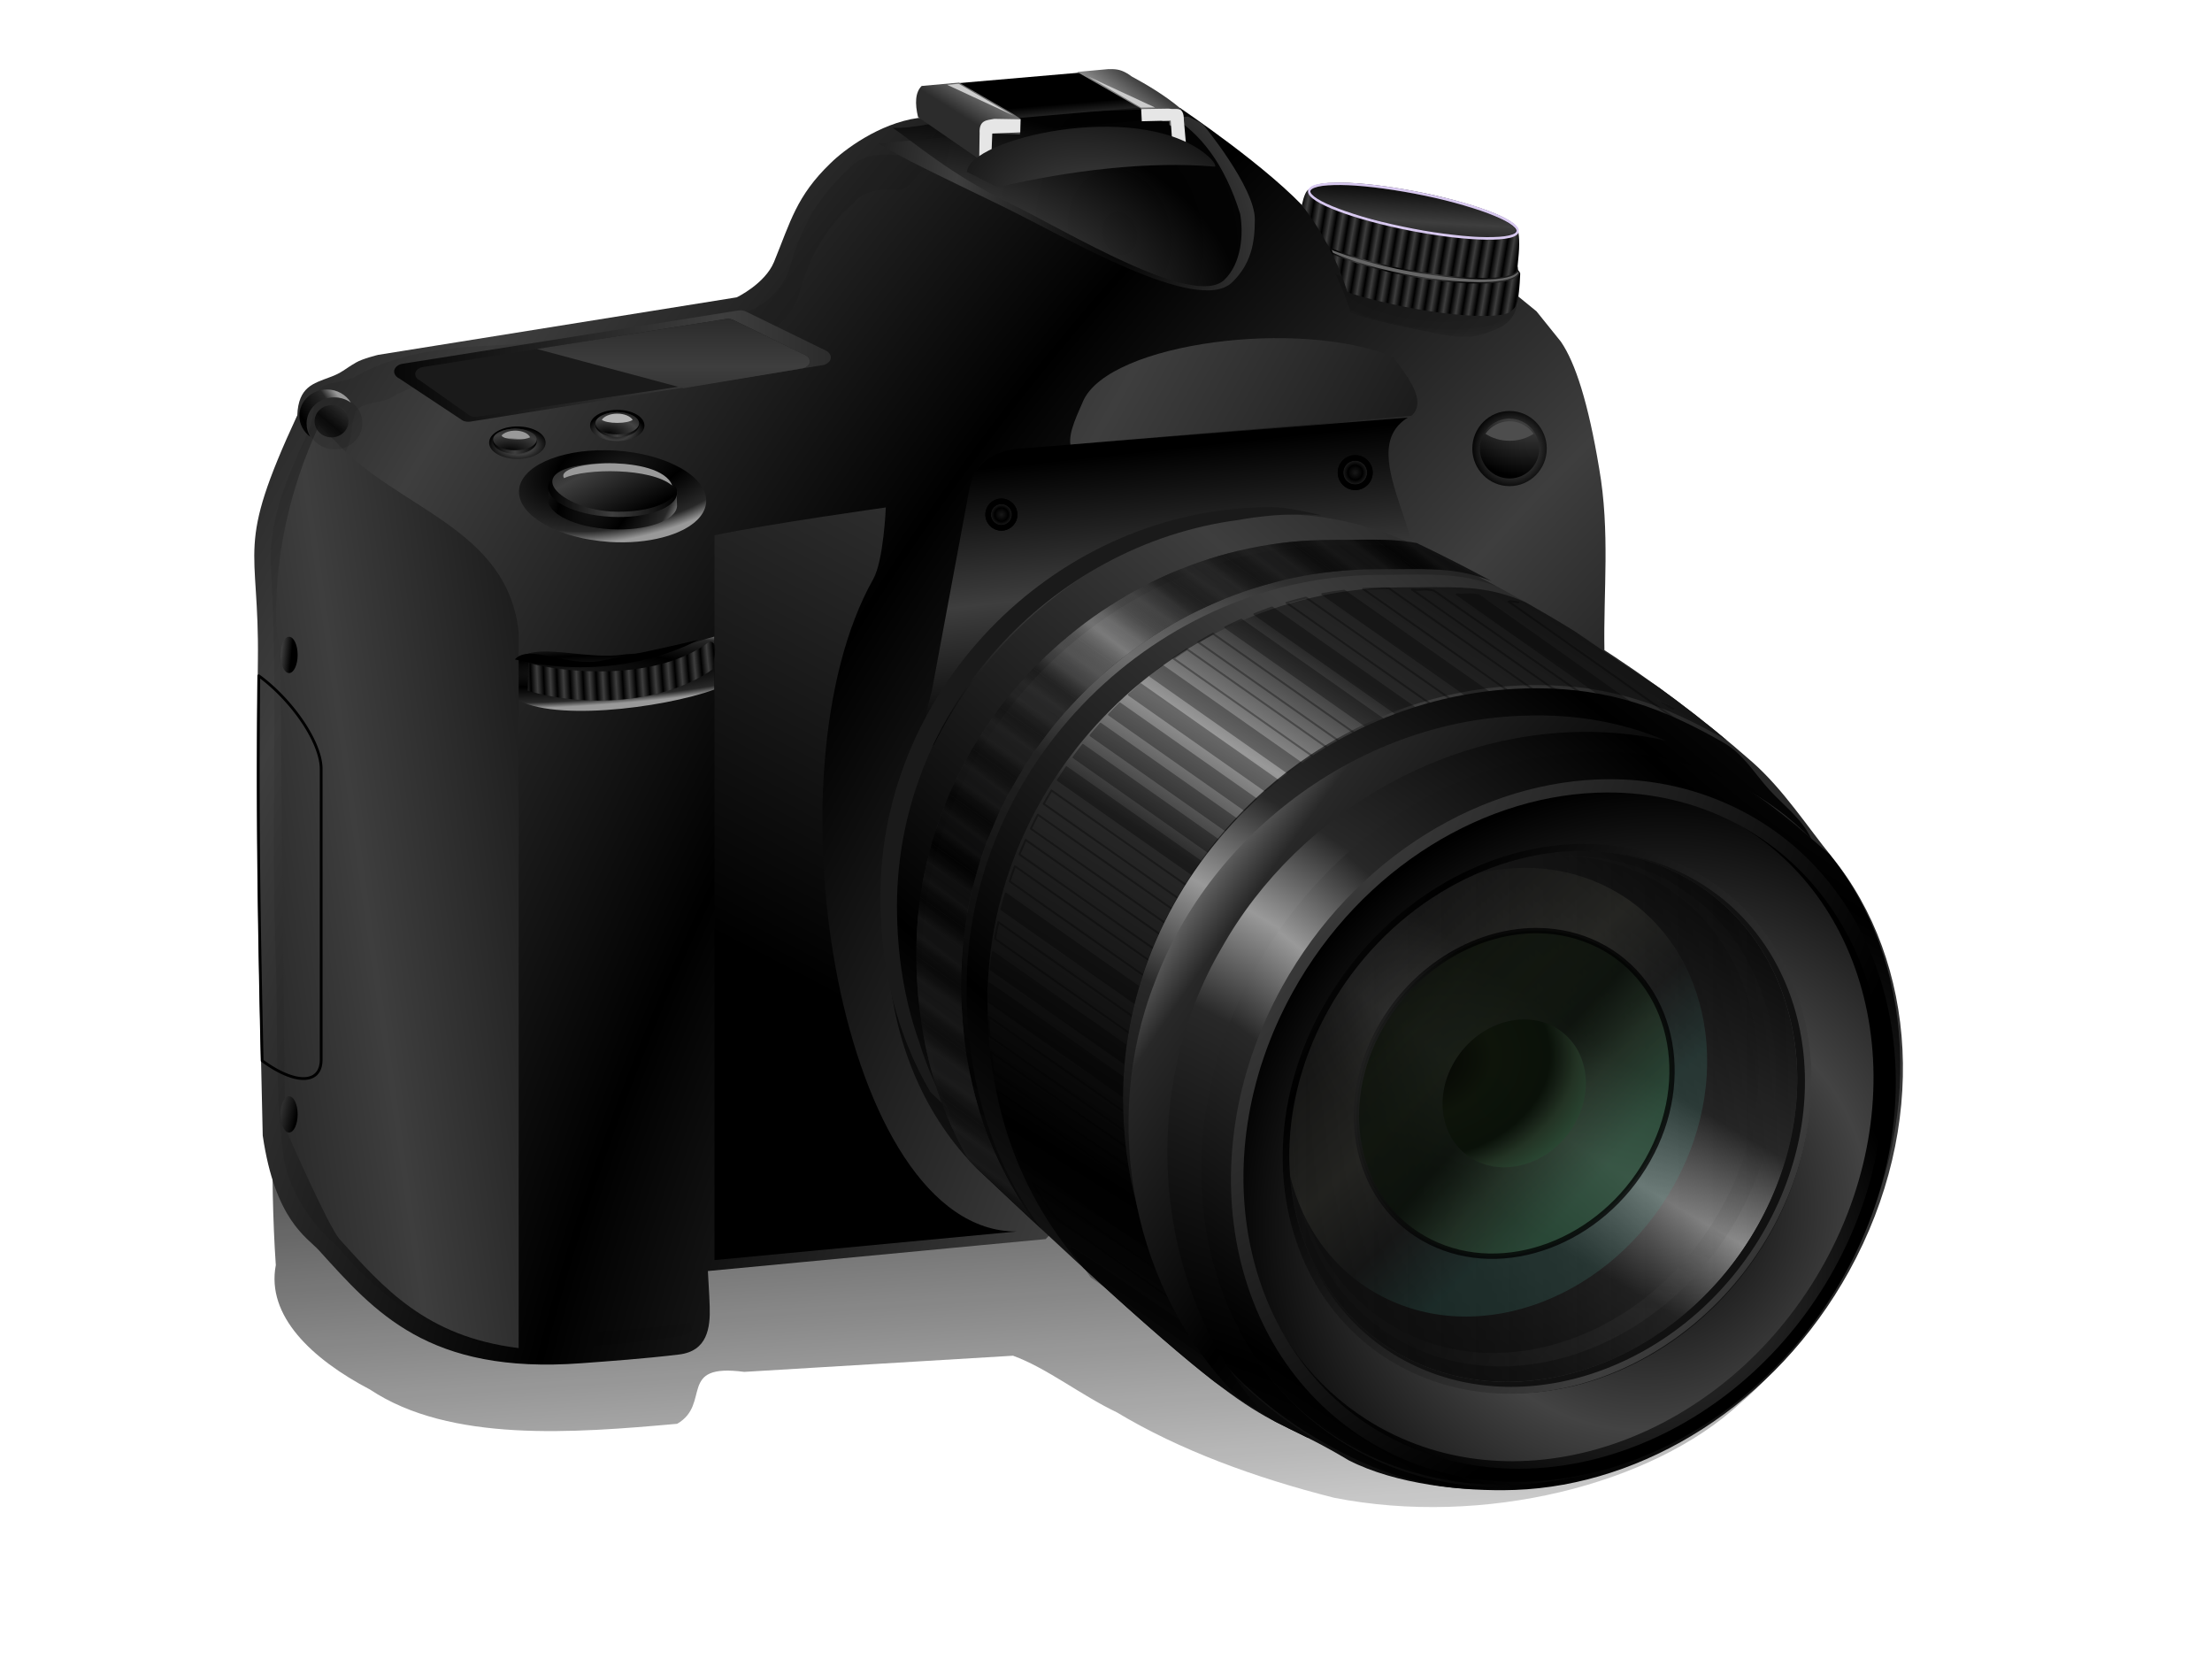 <svg version="1.1" viewBox="0 0 800 600" xmlns="http://www.w3.org/2000/svg" xmlns:xlink="http://www.w3.org/1999/xlink"><defs><linearGradient id="g"><stop offset="0"/><stop stop-color="#0c1209" offset=".393"/><stop stop-color="#080f08" offset=".683"/><stop stop-color="#223224" offset=".821"/><stop stop-color="#2b4d38" offset="1"/></linearGradient><linearGradient id="f"><stop stop-color="#3a3a3a" offset="0"/><stop stop-color="#181818" offset="1"/></linearGradient><linearGradient id="a"><stop offset="0"/><stop stop-color="#3e3e3e" offset=".5"/><stop offset="1"/></linearGradient><linearGradient id="b"><stop stop-color="#181818" offset="0"/><stop offset=".419"/><stop stop-color="#282828" offset=".839"/><stop stop-color="#999" offset="1"/></linearGradient><filter id="cc" color-interpolation-filters="sRGB"><feGaussianBlur stdDeviation="0.314"/></filter><filter id="cb" color-interpolation-filters="sRGB"><feGaussianBlur stdDeviation="0.418"/></filter><filter id="ca" color-interpolation-filters="sRGB"><feGaussianBlur stdDeviation="0.719"/></filter><filter id="bz" color-interpolation-filters="sRGB"><feGaussianBlur stdDeviation="0.286"/></filter><filter id="cp" color-interpolation-filters="sRGB"><feGaussianBlur stdDeviation="0.733"/></filter><filter id="cm" color-interpolation-filters="sRGB"><feGaussianBlur stdDeviation="3.789"/></filter><filter id="ci" x="-.122" y="-.118" width="1.244" height="1.236" color-interpolation-filters="sRGB"><feGaussianBlur stdDeviation="2.731"/></filter><filter id="cg" color-interpolation-filters="sRGB"><feGaussianBlur stdDeviation="1.863"/></filter><filter id="co" color-interpolation-filters="sRGB"><feGaussianBlur stdDeviation="3.412"/></filter><filter id="cf" color-interpolation-filters="sRGB"><feGaussianBlur stdDeviation="0.553"/></filter><filter id="bw" x="-.08" y="-.238" width="1.161" height="1.475" color-interpolation-filters="sRGB"><feGaussianBlur stdDeviation="2.258"/></filter><filter id="bv" color-interpolation-filters="sRGB"><feGaussianBlur stdDeviation="0.39"/></filter><filter id="bu" color-interpolation-filters="sRGB"><feGaussianBlur stdDeviation="0.682"/></filter><filter id="bt" x="-.11" y="-.12" width="1.221" height="1.241" color-interpolation-filters="sRGB"><feGaussianBlur stdDeviation="0.858"/></filter><filter id="ck" color-interpolation-filters="sRGB"><feGaussianBlur stdDeviation="6.794"/></filter><radialGradient id="r" cx="380.1" cy="331.86" r="70.672" gradientTransform="matrix(1.605 -.407 .526 2.076 -461.25 -473.43)" gradientUnits="userSpaceOnUse" xlink:href="#a"/><radialGradient id="q" cx="330.62" cy="323.49" r="44.376" gradientTransform="matrix(-2.186 -2.186 1.188 -1.188 757.03 1486.2)" gradientUnits="userSpaceOnUse" xlink:href="#a"/><radialGradient id="p" cx="504.19" cy="348.81" r="39.555" gradientTransform="matrix(1.12 .152 -.057 .423 -45.335 130.68)" gradientUnits="userSpaceOnUse"><stop offset="0"/><stop stop-color="#0e0e0e" offset=".821"/><stop stop-color="#1d1d1d" offset="1"/></radialGradient><radialGradient id="o" cx="485.62" cy="423.01" r="6.322" gradientTransform="matrix(1.939,0,0,1.939,-418.17,-410.75)" gradientUnits="userSpaceOnUse" xlink:href="#b"/><radialGradient id="n" cx="523.85" cy="402.95" r="14.081" gradientTransform="matrix(1.516,0,0,1.516,-269.96,-210.98)" gradientUnits="userSpaceOnUse" xlink:href="#f"/><radialGradient id="m" cx="523.85" cy="402.95" r="14.081" gradientTransform="matrix(1.516,0,0,-1.516,-269.94,1029.5)" gradientUnits="userSpaceOnUse" xlink:href="#f"/><radialGradient id="l" cx="524.28" cy="403.4" r="14.081" gradientTransform="matrix(3.972 -.855 .403 1.874 -2033.9 110.82)" gradientUnits="userSpaceOnUse" xlink:href="#b"/><linearGradient id="bb" x1="95.125" x2="68.25" y1="176.12" y2="145" gradientTransform="translate(25.039,240.69)" gradientUnits="userSpaceOnUse" xlink:href="#b"/><linearGradient id="ba" x1="92.772" x2="114.26" y1="410.34" y2="394.96" gradientTransform="translate(-1.375,5.125)" gradientUnits="userSpaceOnUse" xlink:href="#b"/><linearGradient id="az" x1="91.005" x2="74.474" y1="171.44" y2="151.64" gradientUnits="userSpaceOnUse" xlink:href="#b"/><linearGradient id="ay" x1="88.19" x2="102.98" y1="489.71" y2="486.5" gradientTransform="matrix(-1,0,0,1,181.04,166.17)" gradientUnits="userSpaceOnUse" xlink:href="#a"/><linearGradient id="ax" x1="89.912" x2="97.368" y1="485.05" y2="485.82" gradientTransform="matrix(-1,0,0,-1,181.04,975.07)" gradientUnits="userSpaceOnUse" xlink:href="#a"/><linearGradient id="aw" x1="351.95" x2="454.49" y1="656.01" y2="533.05" gradientTransform="translate(-25.739,-17.152)" gradientUnits="userSpaceOnUse" xlink:href="#b" spreadMethod="reflect"/><linearGradient id="av" x1="781.88" x2="787.14" y1="856.83" y2="849.39" gradientTransform="translate(-25.739,-17.152)" gradientUnits="userSpaceOnUse" spreadMethod="reflect"><stop stop-color="#0b0b0b" offset="0"/><stop offset=".027"/><stop stop-color="#121212" offset=".393"/><stop stop-color="#313131" offset=".683"/><stop stop-color="#2a2a2b" offset=".821"/><stop stop-color="#282828" offset="1"/></linearGradient><linearGradient id="au" x1="272.65" x2="417.46" y1="741.64" y2="511.49" gradientTransform="translate(5e-6)" gradientUnits="userSpaceOnUse" xlink:href="#b" spreadMethod="reflect"/><radialGradient id="k" cx="471.81" cy="231.55" r="37.67" gradientTransform="matrix(1.024 -.236 .08 .331 -41.447 364.9)" gradientUnits="userSpaceOnUse" xlink:href="#a" spreadMethod="reflect"/><radialGradient id="j" cx="511.71" cy="336.38" r="37.67" gradientTransform="matrix(.663 .682 -.26 .169 249.96 -71.647)" gradientUnits="userSpaceOnUse" xlink:href="#a" spreadMethod="reflect"/><linearGradient id="at" x1="521.35" x2="525.75" y1="337.06" y2="337.81" gradientTransform="translate(-3.535)" gradientUnits="userSpaceOnUse" xlink:href="#a" spreadMethod="reflect"/><linearGradient id="as" x1="464.61" x2="469.1" y1="353.99" y2="354.74" gradientTransform="translate(-3.535)" gradientUnits="userSpaceOnUse" xlink:href="#a" spreadMethod="reflect"/><radialGradient id="i" cx="348.14" cy="436.78" r="5.8" gradientUnits="userSpaceOnUse" xlink:href="#b"/><radialGradient id="h" cx="485.62" cy="423.01" r="6.322" gradientTransform="translate(-9.515,-1.414)" gradientUnits="userSpaceOnUse" xlink:href="#b"/><linearGradient id="aq" x1="345.04" x2="332.55" y1="271.47" y2="291.62" gradientTransform="translate(-67.554 -274.32)" gradientUnits="userSpaceOnUse" xlink:href="#c"/><linearGradient id="ao" x1="432.88" x2="533.55" y1="807.83" y2="547.39" gradientTransform="translate(-23.739,-15.152)" gradientUnits="userSpaceOnUse" xlink:href="#b" spreadMethod="reflect"/><radialGradient id="ai" cx="577.79" cy="851.58" r="124.97" gradientTransform="matrix(1.303 .752 -3.18 5.509 2393.6 -4258.1)" gradientUnits="userSpaceOnUse" xlink:href="#b"/><filter id="cd" color-interpolation-filters="sRGB"><feGaussianBlur stdDeviation="4.449"/></filter><radialGradient id="am" cx="481.15" cy="420.84" r="6.322" gradientTransform="matrix(5.387,-9.33,3.679,2.792,-4004,3474)" gradientUnits="userSpaceOnUse" xlink:href="#b"/><filter id="ch" color-interpolation-filters="sRGB"><feGaussianBlur stdDeviation="1.01"/></filter><filter id="ce" color-interpolation-filters="sRGB"><feGaussianBlur stdDeviation="1.255"/></filter><radialGradient id="aj" cx="454.13" cy="671.66" r="122.03" gradientTransform="matrix(1.63 1.63 -.747 .747 228.59 -643.15)" gradientUnits="userSpaceOnUse" xlink:href="#a"/><linearGradient id="bp" x1="426.44" x2="556.15" y1="531.11" y2="667.56" gradientUnits="userSpaceOnUse"><stop stop-color="#0b0b0b" offset="0"/><stop offset=".027"/><stop stop-color="#121212" offset=".372"/><stop stop-color="#777868" offset=".683"/><stop stop-color="#2d302f" offset=".842"/><stop stop-color="#4ea797" offset="1"/></linearGradient><radialGradient id="c" cx="577.04" cy="768.64" r="90.513" gradientTransform="matrix(1,0,0,1.058,0,-37.78)" gradientUnits="userSpaceOnUse"><stop stop-color="#c3c3c3" offset="0"/><stop stop-color="#2c2c2c" offset="1"/></radialGradient><radialGradient id="ah" cx="499.87" cy="663.99" r="26.881" gradientTransform="matrix(1.768 -.824 1.166 2.502 -1136.8 -605.96)" gradientUnits="userSpaceOnUse"><stop stop-color="#3c593f" offset="0"/><stop stop-color="#815f37" offset=".5"/><stop stop-color="#1f331c" offset="1"/></radialGradient><linearGradient id="bn" x1="754.62" x2="505.81" y1="740.8" y2="560.42" gradientTransform="matrix(.964 0 0 .964 23.753 27.657)" gradientUnits="userSpaceOnUse" xlink:href="#a" spreadMethod="reflect"/><radialGradient id="ag" cx="489.25" cy="655.96" r="26.881" gradientTransform="matrix(.183 1.944 -2.649 .249 2145.9 -480.1)" gradientUnits="userSpaceOnUse" xlink:href="#g"/><linearGradient id="bm" x1="484.75" x2="591.66" y1="540.1" y2="639.1" gradientTransform="matrix(.964 0 0 .964 23.753 27.657)" gradientUnits="userSpaceOnUse" xlink:href="#g"/><linearGradient id="e" x1="444.45" x2="635.13" y1="650.14" y2="650.14" gradientTransform="matrix(.964 0 0 .964 23.753 27.657)" gradientUnits="userSpaceOnUse"><stop stop-color="#0f0f0f" offset="0"/><stop stop-color="#0f0f0f" stop-opacity="0" offset="1"/></linearGradient><radialGradient id="af" cx="579.53" cy="630.24" r="122.04" gradientTransform="matrix(.891 .891 -.923 .923 648.65 -408.27)" gradientUnits="userSpaceOnUse"><stop offset="0"/><stop stop-color="#434343" offset=".5"/><stop offset="1"/></radialGradient><radialGradient id="ac" cx="485.77" cy="423.94" r="6.322" gradientTransform="matrix(1.785 2.7322e-6 -1.5731e-6 1.028 -693.66 -23.904)" gradientUnits="userSpaceOnUse" xlink:href="#a"/><radialGradient id="ab" cx="485.38" cy="425.22" r="6.322" gradientTransform="matrix(1.719 3.1529e-7 -1.8152e-7 .99 -625.7 -14.158)" gradientUnits="userSpaceOnUse" xlink:href="#a"/><radialGradient id="y" cx="497.99" cy="429.97" r="6.322" gradientTransform="matrix(5.77,-2.181,-2.149,-5.686,-1408.7,3916)" gradientUnits="userSpaceOnUse" xlink:href="#a"/><radialGradient id="x" cx="485.99" cy="423.13" r="6.322" gradientTransform="matrix(2.352 -2.7022e-6 2.7274e-6 2.374 -610.34 -591.4)" gradientUnits="userSpaceOnUse" xlink:href="#a"/><filter id="cj" color-interpolation-filters="sRGB"><feGaussianBlur stdDeviation="1.237"/></filter><radialGradient id="al" cx="373.67" cy="909.76" r="183.66" gradientTransform="matrix(.586 -1.014 2.48 1.432 -1762.6 -415.67)" gradientUnits="userSpaceOnUse" xlink:href="#b" spreadMethod="reflect"/><radialGradient id="ak" cx="700.61" cy="864.88" r="124.97" gradientTransform="matrix(1.19,-1.19,2.792,2.805,-2750.7,-699.67)" gradientUnits="userSpaceOnUse" xlink:href="#b" spreadMethod="reflect"/><filter id="cl" color-interpolation-filters="sRGB"><feGaussianBlur stdDeviation="1.885"/></filter><linearGradient id="bl" x1="190.88" x2="488.71" y1="11.498" y2="181.62" gradientTransform="translate(2.7591e-5 -6.18)" gradientUnits="userSpaceOnUse" xlink:href="#a"/><linearGradient x1="382.74" x2="384.72" y1="481.7" y2="434.05" gradientUnits="userSpaceOnUse" xlink:href="#b"/><linearGradient id="bs" x1="-15.6" x2="242.09" y1="560.36" y2="523.51" gradientTransform="translate(-67.554 -274.32)" gradientUnits="userSpaceOnUse" xlink:href="#a"/><radialGradient id="an" cx="831.12" cy="579.85" r="244.35" gradientTransform="matrix(1.376 0 0 1.319 -50.95 -57.397)" gradientUnits="userSpaceOnUse" xlink:href="#a" spreadMethod="reflect"/><linearGradient id="br" x1="403.7" x2="414.17" y1="138.04" y2="235.31" gradientUnits="userSpaceOnUse" xlink:href="#a"/><linearGradient id="bq" x1="135.12" x2="155.82" y1="120" y2="158.91" gradientUnits="userSpaceOnUse" xlink:href="#a"/><linearGradient id="bo" x1="184.22" x2="230.84" y1="427.91" y2="427.91" gradientUnits="userSpaceOnUse" xlink:href="#a"/><radialGradient id="ae" cx="516.23" cy="644.35" r="60.206" gradientTransform="matrix(.959 .096 -.091 .904 84.592 17.03)" gradientUnits="userSpaceOnUse" xlink:href="#a"/><linearGradient id="bk" x1="46.755" x2="311.73" y1="109.42" y2="109.42" gradientUnits="userSpaceOnUse" xlink:href="#a"/><filter id="by" color-interpolation-filters="sRGB"><feGaussianBlur stdDeviation="1.96"/></filter><linearGradient id="bj" x1="213.14" x2="433.65" y1="334.66" y2="-86.826" gradientUnits="userSpaceOnUse" xlink:href="#a"/><radialGradient id="ad" cx="331.2" cy="369.19" r="64.445" gradientTransform="matrix(1.941 0 0 1.173 -332.83 -69.134)" gradientUnits="userSpaceOnUse" xlink:href="#a"/><linearGradient id="bi" x1="381.3" x2="393.85" y1="290.48" y2="273.51" gradientTransform="translate(-67.554 -274.32)" gradientUnits="userSpaceOnUse" xlink:href="#c"/><linearGradient id="bh" x1="345" x2="346.12" y1="57.875" y2="71.269" gradientTransform="translate(-49.728 -43.273)" gradientUnits="userSpaceOnUse" xlink:href="#a"/><radialGradient id="aa" cx="554.59" cy="901.65" r="126.8" gradientTransform="matrix(-2.426 2.426 -2.262 -2.262 3672.7 1144.5)" gradientUnits="userSpaceOnUse" xlink:href="#a"/><radialGradient id="z" cx="577.04" cy="768.64" r="90.513" gradientTransform="matrix(1,0,0,1.058,0,-37.78)" gradientUnits="userSpaceOnUse" xlink:href="#c"/><linearGradient id="bg" x1="440.68" x2="439.01" y1="312.81" y2="342.29" gradientUnits="userSpaceOnUse" xlink:href="#a"/><radialGradient id="w" cx="195.7" cy="495.2" r="40.19" gradientTransform="matrix(2.18 -.124 .017 .305 -307.09 93.39)" gradientUnits="userSpaceOnUse" xlink:href="#b"/><radialGradient id="v" cx="167.42" cy="136.54" r="37.766" gradientTransform="matrix(.009 .443 -.129 .003 208.69 124.94)" gradientUnits="userSpaceOnUse" xlink:href="#a" spreadMethod="reflect"/><linearGradient id="bf" x1="219.12" x2="219.12" y1="50.802" y2="166.95" gradientUnits="userSpaceOnUse" xlink:href="#a"/><radialGradient id="u" cx="495.8" cy="433.71" r="6.322" gradientTransform="matrix(2.987 .325 -1.113 .848 -831.63 -114.31)" gradientUnits="userSpaceOnUse" xlink:href="#b"/><radialGradient id="t" cx="171.62" cy="412.37" r="7.9" gradientTransform="matrix(3.217 0 0 1.588 -381.74 -240.88)" gradientUnits="userSpaceOnUse" xlink:href="#a"/><linearGradient id="be" x1="164.31" x2="180.11" y1="410.27" y2="410.27" gradientUnits="userSpaceOnUse" xlink:href="#a"/><radialGradient id="s" cx="207.98" cy="406.89" r="7.9" gradientTransform="matrix(2.817 1.0059e-6 -6.5254e-7 1.44 -380.22 -178.23)" gradientUnits="userSpaceOnUse"><stop offset="0"/><stop stop-color="#434343" offset=".5"/><stop offset="1"/></radialGradient><linearGradient id="bd" x1="201.31" x2="217.11" y1="404.27" y2="404.27" gradientUnits="userSpaceOnUse" xlink:href="#a"/><filter id="bx" color-interpolation-filters="sRGB"><feGaussianBlur stdDeviation="3.161"/></filter><linearGradient id="bc" x1="633.31" x2="399.08" y1="389.35" y2="660.09" gradientUnits="userSpaceOnUse" xlink:href="#a" spreadMethod="reflect"/><filter id="cn" color-interpolation-filters="sRGB"><feGaussianBlur stdDeviation="0.827"/></filter><radialGradient id="d" cx="1432.4" cy="99.821" r="125.62" gradientTransform="matrix(.425 -.322 .345 .456 788.84 512.4)" gradientUnits="userSpaceOnUse" xlink:href="#a"/><linearGradient id="ar" x1="444.45" x2="635.13" y1="650.14" y2="650.14" gradientTransform="matrix(.964 0 0 .964 23.753 27.657)" gradientUnits="userSpaceOnUse" xlink:href="#e"/><linearGradient id="ap" x1="90.917" x2="145.08" y1="457.78" y2="964.18" gradientTransform="matrix(.94 0 0 .601 21.929 57.539)" gradientUnits="userSpaceOnUse" xlink:href="#e" spreadMethod="reflect"/></defs><g transform="translate(14.028 -250.67)"><path transform="translate(-14.028 250.67)" d="m98.438 407c0.019 16.867 0.153 33.717 1.312 50.562-3.494 18.268 12.91 33.905 34.094 45 28.994 19.275 73.726 15.71 111.06 12.375 12.48-7.224-0.168-22.013 24.25-18.781l97.219-5.844c12.201 4.421 24.706 14.386 37.531 20.469 22.602 13.61 49.912 23.654 78.594 30.906 54.016 10.609 114.97-4.675 146.75-34.062 34.02-28.46 39.758-71.717 4.844-100.62h-535.66z" fill="url(#ap)"/><path transform="translate(67.554,268.14)" d="m250.5 25.188c-14.183 1.972-26.948 11.655-31.718 16.375-12.362 11.905-14.47 21.172-20.438 35.719-3.288 7.918-13.469 12.781-13.469 12.781l-129.71 20.81s-5.667 1.37-8.056 2.808c-4.055 2.341-5.09 3.742-9.452 5.287-5.907 2.266-11.307 3.438-11.721 13.751-22.682 48.933-13.706 46.255-14.25 88.5-0.808 62.709 0.266 106.93 1.75 172 4.505 30.757 16.045 36.787 20.375 41.562 20.082 22.149 39.345 44.896 94.875 40.781 10.052-0.745 22.731-1.641 35.312-3.156 10.25-1.234 11.343-9.625 11.094-17.312-0.162-5.005-0.471-9.058-0.656-12.875l122.17-11.56 202.07-213.04c-0.394-21.083 2.099-42.806-1.906-65.719-3.915-23.614-8.596-38.192-13.844-45.812l-8.82-10.965-13.43-10.969c-0.587-2.945 1.326-1.141 1.656-4.281 2.181-20.765-3.154-14.028-24.375-24.656-6.985-3.499-27.664-8.036-37.406-5.188-2.849 0.833-8.469 9.688-8.469 9.688-14.04-16.091-46.88-38.126-46.88-38.126z" fill="url(#an)"/><path transform="matrix(.973 0 0 .973 73.735 282.22)" d="m239.06 156.19s-43.349 6.067-63.688 10.344v269.41l112.31-10.625c-65.58 0.22-94.022-170.14-53.312-242.47 3.9-6.93 4.688-26.656 4.688-26.656z" fill="url(#bj)" filter="url(#by)"/><path d="m324.59 308.52c0.508 3.269-3.034 3.465-5.156 3.75-2.736 3.031-5.169 7.819-10.094 6.969-5.45-0.349-11.267 0.589-14.781 5.031-10.124 8.698-16.668 20.902-19.938 33.781-3.574 9.605-12.942 16.172-23.219 16.156-17.574 2.289-35.099 5.408-52.469 8.438-23.879 1.99-49.517-0.358-71.125 11.594-4.016 2.554-9.989 1.435-13.188 5.125-1.749 4.713-1.161 10.09-3.625 14.656-6.794 14.653-13.513 29.862-12.219 46.438 2.441 44.402-0.199 88.911 1.625 133.34 0.683 22.196-0.317 44.601 2.781 66.625 2.386 11.565-2.638 23.612 6.125 31.188 14.469 17.401 38.829 38.659 62.219 39.719 19.016 1.799 45.327 0.652 64.031-2.25 0.568 4.865 1.8 0.802-1.594 4.406-20.887 3.333-42.565 5.954-63.875 3.938-24.935-1.13-46.638-17.387-62.062-35.938-9.342-8.076-16.769-18.796-19.312-31.125-3.303-23.479-2.241-47.368-2.969-71.031-1.945-47.368 0.883-94.821-1.719-142.16-1.38-17.671 5.757-33.879 13-49.5 2.627-4.868 2.01-10.6 3.875-15.625 3.41-3.933 9.782-2.746 14.062-5.469 23.035-12.741 50.356-10.222 75.812-12.344 18.517-3.23 37.202-6.559 55.938-9 10.955 0.016 20.94-6.979 24.75-17.219 3.486-13.73 10.488-26.758 21.281-36.031 3.746-4.735 9.94-5.747 15.75-5.375 5.25 0.907 7.833-4.175 14.711-7.078-2.243 1.548 1.554 6.353 1.383 8.984z" filter="url(#ck)" opacity=".27"/><path transform="translate(67.554,268.14)" d="m427.56 133.56-141.88 11.344c-13.741 1.892-15.763 11.156-16.531 13.719l-13.719 73.781-5.656 21.281 180.44-45.438c10.34-26.692-23.596-61.536-2.656-74.688z" color="#000000" fill="url(#br)" filter="url(#co)"/><path d="m449.38 436.69c-47.114 0.135-95.862 29.139-122.84 77.969-30.871 55.868-24.501 121.56 12.95 158.83 109.82 103.78 96.058 82.473 134.3 105.34 16.918 8.651 41.446 11.363 60.066 10.696 46.61-1.669 94.183-30.844 120.84-79.081 28.907-52.313 24.714-111.7-6.217-149.88-4.492-5.545-8.886-11.65-13.556-17.602-2.335-2.976-4.739-5.913-7.258-8.724s-5.155-5.493-7.952-7.96c-35.98-31.74-77.07-57.19-120.96-77.98-15.282-7.236-32.334-11.674-49.375-11.625z" color="#000000" fill="url(#bc)"/><path d="m563.15 521.49c-47.645 0.136-96.902 29.395-124.19 78.594-37.155 66.995-19.437 145.68 39.594 175.75 16.602 8.458 34.575 11.4 45.003 11.632 10.428 0.231 11.642 0.17 12.855 0.09 45.438-2.977 91.367-31.145 117.33-78.128 28.907-52.313 24.712-111.72-6.219-149.91-27.249-23.507-7.406-6.469-7.406-6.469s-16.735-14.598-27.031-19.844c-15.68-7.988-32.704-11.768-49.938-11.719z" color="#000000" fill="url(#al)"/><path d="m481.88 447.84c-3.815 0.018-7.902 0.094-12.469 0.094-81.265 0-150.03 68.303-150.03 149.47 0 28.195 6.387 53.226 19.125 75.062 0.327 0.335 0.637 0.669 0.969 1 8.491 8.024 16.031 15.081 23.125 21.688-18.02-24.525-27.031-53.59-27.031-87.125 0-81.166 68.766-149.47 150.03-149.47 4.566 0 8.654-0.076 12.469-0.094 10.73-0.051 19.211 0.38 29.375 4.375-8.909-4.802-17.946-9.405-27.125-13.781-5.905-1.093-11.737-1.25-18.438-1.219zm105.5 57.875c2.814 2.315 5.628 4.34 6.188 3.594 0.098-0.131 0.156-0.29 0.156-0.469-2.119-1.097-4.229-2.137-6.344-3.125zm-164.88 229.66c2.249 2.781 4.626 5.454 7.156 8-1.847-2.375-4.174-5.056-7.156-8z" color="#000000" fill="url(#ao)" opacity=".614"/><path d="m445.66 434.06c-76.525 0-141.28 64.318-141.28 140.75 0 26.55 6.005 50.125 18 70.688 0.308 0.315 0.593 0.626 0.906 0.938 1.934 1.827 3.664 3.461 5.5 5.188-0.049-0.085-0.108-0.165-0.156-0.25-0.482-0.844-0.946-1.705-1.406-2.562-0.223-0.416-0.438-0.83-0.656-1.25-0.194-0.373-0.372-0.749-0.562-1.125-0.112-0.221-0.233-0.434-0.344-0.656-0.448-0.901-0.887-1.803-1.312-2.719-0.456-0.982-0.883-1.971-1.312-2.969-0.428-0.995-0.848-1.99-1.25-3-0.125-0.313-0.253-0.623-0.375-0.938-0.268-0.69-0.526-1.397-0.781-2.094-0.325-0.888-0.664-1.789-0.969-2.688-0.046-0.135-0.08-0.271-0.125-0.406-0.223-0.664-0.444-1.331-0.656-2-0.118-0.373-0.229-0.75-0.344-1.125-8e-3 -0.022-0.024-0.041-0.031-0.062-5.416-15.14-8.125-31.631-8.125-49.469 0-70.44 55.007-130.6 123.53-139.59 0.901-0.166 1.817-0.323 2.719-0.469 0.896-0.145 1.791-0.281 2.688-0.406 1.429-0.199 2.851-0.352 4.281-0.5 0.866-0.091 1.727-0.178 2.594-0.25 0.114-9e-3 0.229-0.022 0.344-0.031 0.966-0.077 1.941-0.134 2.906-0.188 0.197-0.011 0.397-0.022 0.594-0.031 0.552-0.027 1.104-0.043 1.656-0.062 1.228-0.043 2.462-0.09 3.688-0.094 2.819-8e-3 5.626 0.114 8.438 0.344-5.959-1.478-13.238-2.972-18.156-2.969z" color="#000000" fill="#1a1a1a" filter="url(#cl)"/><g><path transform="translate(67.554 274.32)" d="m348.06 18.5-111.94 9.688c8.336 5.305 22.117 11.719 45.062 22.875 22.47 10.924 70.42 39.472 82.875 27.375 6.886-6.688 8.188-14.246 8.188-22.75 0-11.751-18.875-34.5-18.875-34.5-1.758-0.977-3.519-1.883-5.312-2.688z" color="#000000" fill="url(#r)" filter="url(#cf)"/><path d="m308.85 296.9c7.473 5.058 20.813 16.829 42.521 27.383 19.926 9.688 66.424 38.259 77.469 27.531 6.106-5.931 6.935-16.349 5.656-23.781-22.747-73.122-96.124-29.873-125.65-31.133z" color="#000000" fill="url(#ad)" opacity=".922"/><path transform="translate(67.554 274.32)" d="m312.09 2.344-49.844 4.312 13.531 13.312 57.75-5-21.438-12.625z" color="#000000" fill="url(#bh)"/><path transform="translate(67.554 274.32)" d="m265.25 6.219-13.5 1.219c-2.355 2.328-2.472 6.385-1.312 11.25l22.125 15.25 4.375-3 0.25-6.25 10.125 0.25 0.125-5.625-2.656-1.812-19.531-11.281z" fill="url(#aq)"/><path transform="translate(67.554 274.32)" d="m319.28 1.344-11.312 1.031 31 17.812 2.344 0.031 0.062 1.344 4.875 2.812-0.656-8.75c-0.135-0.062-0.271-0.126-0.406-0.188-5.492-4.645-12.532-8.772-17.438-11.406-2.69-1.981-4.493-2.615-7.031-2.688-0.469-0.008-0.961-0.006-1.438 0z" fill="url(#bi)"/><path d="m414.14 294.17 0.818 9.325-5.137-2.969-0.453-6.25-10.452 0.25-0.227-4.375 0.065-0.031 9.864-0.161c2.744 0.52 5.522-1.253 5.522 4.211z" fill="#e6e6e6"/><path d="m340.26 298.86-0.137 9.294 0.094 0.062 4.375-3 0.25-6.25 10.125-0.425 0.125-4.949-0.062 0.219-9.468-0.161c-2.634 0.52-5.564 0.346-5.301 5.211z" fill="#e6e6e6"/><path transform="translate(67.554 274.32)" d="m310.19 121.31c-1.547 3.765-5.389 11.118-4.656 15.812l123.31-10.375c6.679-5.833-3.784-16.848-6.375-21.219-33.797-14.167-102.78-5.301-112.28 15.781z" color="#000000" fill="url(#bl)" filter="url(#cn)"/></g><path d="m481.43 421.59c0 2.939-2.383 5.322-5.322 5.322-2.939 0-5.322-2.383-5.322-5.322 0-2.939 2.383-5.322 5.322-5.322 2.939 0 5.322 2.383 5.322 5.322z" color="#000000" fill="url(#h)" stroke="#000" stroke-linecap="round" stroke-linejoin="round" stroke-width="2"/><path d="m352.94 436.78c0 2.651-2.149 4.8-4.8 4.8s-4.8-2.149-4.8-4.8 2.149-4.8 4.8-4.8 4.8 2.149 4.8 4.8z" color="#000000" fill="url(#i)" stroke="#000" stroke-linecap="round" stroke-linejoin="round" stroke-width="2"/><path transform="matrix(1.064 0 0 1.048 56.182 262.62)" d="m176.78 208.31c-5.804 1.435-14.467 5.199-30.031 6.062-18.313 3.118-42.864-10.421-38.774 14.364 11.131 9.487 51.608 4.255 68.805-2.176z" color="#000000" fill="url(#w)" filter="url(#ca)"/><path transform="matrix(.969 0 0 1 70.94 274.32)" d="m109.53 216.09-0.219 10.094c21.569 6.105 50.669 4.809 69.005-7.781 0.073-4.642 2.894-9.428-1.13-10.06-19.62 14.547-54.213 11.436-67.657 7.747z" color="#000000" fill="url(#v)" filter="url(#cp)"/><path d="m468.84 349.64c0.414 0.843 0.831 1.684 1.219 2.531-2e-3 0.01 2e-3 0.021 0 0.031 0.228 0.499 0.468 1 0.688 1.5 0.201 0.458 0.4 0.916 0.594 1.375 0.157 0.373 0.317 0.751 0.469 1.125 0.24 0.589 0.46 1.193 0.688 1.781 0.731 1.899 1.402 3.797 2 5.688 0.01 0.031 0.021 0.062 0.031 0.094 0.491 0.195 0.94 0.395 1.5 0.594 4.827 1.5 10.459 2.957 16.625 4.25 20.563 4.312 24.238 5.638 34.875 0.938 3.239-1.431 6.178-4.03 6.938-8.045 0 0 0.125-2.868-3.604-2.335-4.844 0.664-12.104-0.079-17.897-0.058-20.406-1.272-34.402-4.886-43.281-9.125 0.093 0.162-0.308-0.038-0.844-0.344z" color="#000000" fill="url(#p)" filter="url(#bw)" opacity=".556"/><g><path d="m467.59 342.14c0.414 0.843 0.831 1.684 1.219 2.531-2e-3 0.01 2e-3 0.021 0 0.031 0.228 0.499 0.468 1 0.688 1.5 0.201 0.458 0.4 0.916 0.594 1.375 0.157 0.373 0.317 0.751 0.469 1.125 0.24 0.589 0.46 1.193 0.688 1.781 0.731 1.899 1.402 3.797 2 5.688 0.01 0.031 0.021 0.062 0.031 0.094 0.491 0.195 0.94 0.395 1.5 0.594 4.827 1.5 10.459 2.957 16.625 4.25 20.563 4.312 39.093 5.114 41.375 1.812 0.279-0.403 1.466-0.638 2.147-3.896 0.68-3.259 0.853-9.541 0.853-9.541s-0.74-0.642-0.781-1.594c-0.025-0.029-0.037-0.063-0.062-0.094 0.225 5.878-13.548 3.777-23.219 3.812-20.406-1.272-34.402-4.886-43.281-9.125 0.093 0.162-0.308-0.038-0.844-0.344z" color="#000000" fill="url(#as)"/><path d="m459.59 319.14c-1.222 0.034-2.148 2.782-2.781 5.688 2.176 2.782 4.285 5.815 6.281 9.094 0.975 1.601 1.904 3.21 2.781 4.844 0.014 0.018 0.017 0.044 0.031 0.062 0.975 1.272 1.879 2.529 2.531 3.656 8.878 4.242 22.853 7.851 43.281 9.125 10.109-0.037 24.729 2.267 23.125-4.656 0.703-6.688 0.804-10.051 0.062-13.406-0.219 0.106-0.777-1.059-1.031-0.969 0.76 0.821 0.974 1.579 0.531 2.219-2.282 3.301-20.812 2.499-41.375-1.812s-33.094-13.781-33.094-13.781c-0.117-0.045-0.232-0.066-0.344-0.062z" color="#000000" fill="url(#at)"/><path d="m534.39 334.81c-2.282 3.301-20.802 2.482-41.365-1.83s-35.382-10.484-33.1-13.785c2.282-3.301 20.802-2.482 41.365 1.83 20.563 4.312 35.382 10.484 33.1 13.785z" color="#000000" fill="url(#bg)" stroke="url(#j)" stroke-width=".912"/></g><path d="m467.03 340.57c0.294 0.572 0.593 1.144 0.875 1.719 6.085 2.85 17.31 6.221 28.722 8.229 20.54 3.615 36.762 3.165 38.688-1 0.227-0.492-0.209-0.394-0.438-0.938-2.393 3.985-17.938 3.715-38.156 0.156-10.778-1.897-22.628-5.212-29.691-8.167z" color="#000000" fill="#666" stroke="url(#k)" stroke-linecap="round" stroke-linejoin="round" stroke-width=".5"/><path transform="translate(67.554 274.32)" d="m33.781 130.12c-0.056 0.111-0.115 0.235-0.125 0.406-22.085 47.646-13.875 86.156-13.875 86.156l1.719 167.47s15.598 35.819 19.812 40.469c15.763 17.386 31.035 35.144 64.688 39.281v-258.62c-3.737-38.083-44.007-44.797-66.094-69.156-1.419-1.566-3.647-3.285-6.125-6z" color="#000000" fill="url(#bs)" filter="url(#bx)"/><path transform="translate(67.554 274.32)" d="m186.06 88.594c-0.188 0.007-0.378 0.003-0.562 0.031l-121.44 19.281c-1.494 0.207-2.746 1.148-3.031 2.281-0.285 1.133 0.43 2.389 1.719 3l23.051 15.274c0.8 0.384 1.788 0.507 2.719 0.375l127.29-20.399c1.494-0.207 2.746-1.148 3.031-2.281 0.285-1.133-0.43-2.389-1.719-3l-28.906-14.125c-0.64-0.31-1.397-0.456-2.156-0.438z" color="#000000" fill="url(#bk)"/><g transform="matrix(1.612 .102 -.05 .786 -615.29 54.338)" stroke="#333" stroke-linecap="round" stroke-linejoin="round"><path transform="matrix(1.049,0,0,1.049,-25.732,-19.332)" d="m533.63 409.35c0 5.698-4.619 10.318-10.318 10.318-5.698 0-10.318-4.619-10.318-10.318 0-5.698 4.619-10.318 10.318-10.318 5.698 0 10.318 4.619 10.318 10.318z" color="#000000" fill="url(#o)" opacity=".31" stroke-width="2.534"/><path d="m523.59 396.17c-7.225 0-13.081 5.857-13.081 13.081 0 7.225 5.857 13.081 13.081 13.081 7.225 0 13.081-5.857 13.081-13.081 0-7.225-5.857-13.081-13.081-13.081z" color="#000000" fill="url(#n)" filter="url(#cb)" opacity=".31" stroke-width="2.66"/><path d="m510.53 409.22c-2e-5 0.011 0 0.021 0 0.031 0 7.225 5.869 13.094 13.094 13.094 7.067 0 12.783-5.618 13.031-12.625-2.976 0.135-6.027 0.25-9.156 0.25-5.955 0-11.646-0.28-16.969-0.75z" color="#000000" fill="url(#m)" filter="url(#cc)" opacity=".31" stroke-width="2.66"/></g><path d="m249.18 365.97c-0.17 6e-3 -0.338 0.022-0.505 0.048l-109.73 17.409c-1.35 0.187-2.494 1.048-2.751 2.072-0.257 1.024 0.388 2.144 1.552 2.696l18.213 12.84c0.723 0.347 1.62 0.478 2.461 0.359l117.64-17.485c1.35-0.187 2.494-1.048 2.751-2.072 0.257-1.024-0.388-2.144-1.552-2.696l-26.119-12.764c-0.579-0.28-1.27-0.424-1.956-0.407z" color="#000000" fill="#1a1a1a"/><path d="m205.09 413.51c-17.12-0.233-30.876 5.957-31.416 14.506-0.198 3.135 1.419 6.158 4.371 8.851 0.014 0.013 0.04 0.014 0.055 0.027 1.081 0.981 2.326 1.912 3.743 2.787 1.036 0.64 2.138 1.259 3.333 1.83 0.026 0.012 0.056 0.015 0.082 0.027 0.383 0.182 0.777 0.372 1.175 0.546 0.026 0.012 0.056 0.016 0.082 0.027 0.4 0.174 0.815 0.353 1.229 0.519 0.019 8e-3 0.035 0.02 0.055 0.027 0.864 0.345 1.754 0.675 2.677 0.983 0.02 7e-3 0.035 0.021 0.055 0.027 0.926 0.308 1.889 0.579 2.868 0.847 0.02 5e-3 0.035 0.022 0.055 0.027 0.981 0.267 1.975 0.514 3.005 0.738 0.028 6e-3 0.053 0.021 0.082 0.027 1.023 0.221 2.075 0.399 3.142 0.574 2.216 0.367 4.517 0.643 6.884 0.792 7.001 0.443 13.523-0.199 19.014-1.639 0.395-0.103 0.791-0.217 1.175-0.328 0.063-0.018 0.128-0.036 0.191-0.055 0.313-0.092 0.624-0.175 0.929-0.273 0.13-0.042 0.254-0.094 0.382-0.137 0.424-0.141 0.849-0.285 1.257-0.437 0.279-0.103 0.548-0.193 0.82-0.3 0.13-0.052 0.254-0.111 0.382-0.164 0.261-0.107 0.512-0.216 0.765-0.328 0.133-0.059 0.252-0.131 0.382-0.191 0.381-0.176 0.758-0.334 1.12-0.519 0.214-0.109 0.422-0.216 0.628-0.328 0.142-0.077 0.272-0.167 0.41-0.246 0.196-0.111 0.384-0.214 0.574-0.328 0.139-0.084 0.274-0.16 0.41-0.246 0.045-0.028 0.092-0.053 0.137-0.082 0.258-0.166 0.494-0.347 0.738-0.519 0.017-0.012 0.038-0.016 0.055-0.027 0.154-0.108 0.289-0.217 0.437-0.328 0.137-0.103 0.278-0.196 0.41-0.301 0.138-0.109 0.277-0.217 0.41-0.328 0.136-0.115 0.253-0.238 0.382-0.355 0.206-0.185 0.41-0.356 0.601-0.546 0.046-0.046 0.091-0.09 0.137-0.137 0.097-0.098 0.181-0.201 0.273-0.301 0.215-0.231 0.409-0.472 0.601-0.71 0.197-0.245 0.375-0.486 0.546-0.738 0.167-0.245 0.322-0.486 0.464-0.738 0.14-0.247 0.267-0.512 0.382-0.765 0.121-0.264 0.234-0.522 0.328-0.792 0.182-0.526 0.307-1.064 0.382-1.612 0.028-0.2 0.069-0.399 0.082-0.601 0.576-9.119-14.117-17.477-32.81-18.659-1.168-0.074-2.328-0.094-3.469-0.109z" color="#000000" fill="url(#l)" filter="url(#ch)"/><path transform="translate(67.554,268.14)" d="m138.31 152.5c-11.786-0.137-21.253 2.874-21.405 6.148-0.152 3.274-0.203 4.117-0.22 4.352-0.397 5.341 9.695 10.245 22.562 10.938 12.868 0.692 23.634-3.065 24.031-8.406 0.033-0.448-0.192-1.611 0.014-4.83s-9.74-7.416-22.608-8.108c-0.804-0.043-1.589-0.085-2.375-0.094z" color="#000000" fill="url(#am)"/><g><path d="m545.38 412.9c0 7.503-6.026 13.585-13.459 13.585s-13.459-6.082-13.459-13.585c0-7.503 6.026-13.585 13.459-13.585s13.459 6.082 13.459 13.585z" color="#000000" fill="url(#x)"/><path d="m542.65 412.9c0-5.98-4.803-10.828-10.727-10.828-5.925 0-10.727 4.848-10.727 10.828 0 5.98 4.803 10.828 10.727 10.828 5.924 0 10.727-4.848 10.727-10.828z" color="#000000" fill="url(#y)"/><path d="m230.83 429.16c-0.397 5.341-11.15 9.11-24.018 8.418-12.868-0.692-22.978-5.583-22.581-10.924 0.397-5.341 11.15-9.11 24.018-8.418 12.868 0.692 22.978 5.583 22.581 10.924z" color="#000000" fill="url(#bo)"/></g><path d="m505.62 463c-3.815 0.018-7.902 0.094-12.469 0.094-81.265 0-150.03 68.303-150.03 149.47 0 38.044 11.59 70.348 34.781 96.781 0.039 0.044 0.086 0.081 0.125 0.125 22.22 20.375 36.755 32.864 47.188 40.938 0.146 0.104 0.291 0.209 0.438 0.312 7.576 5.365 15.281 10.409 21.5 14.094 3.704 1.931 7.357 3.646 11.562 5.75 0.743 0.162 1.21 0.111 1.312-0.219-0.032-0.02-0.062-0.043-0.094-0.062-0.997-0.618-1.989-1.237-2.969-1.875-0.542-0.353-1.089-0.703-1.625-1.062-1.004-0.673-1.984-1.368-2.969-2.062-1.235-0.871-2.453-1.752-3.656-2.656-1.212-0.911-2.415-1.837-3.594-2.781-1.185-0.949-2.349-1.924-3.5-2.906-1.022-0.873-2.036-1.758-3.031-2.656-0.252-0.228-0.499-0.458-0.75-0.688-0.892-0.816-1.787-1.632-2.656-2.469-0.128-0.123-0.248-0.252-0.375-0.375-1.019-0.988-2.013-1.984-3-3-1.002-1.032-2-2.065-2.969-3.125-0.1-0.109-0.182-0.235-0.281-0.344-0.943-1.038-1.871-2.091-2.781-3.156-0.966-1.13-1.915-2.279-2.844-3.438-0.908-1.133-1.815-2.277-2.688-3.438-0.238-0.317-0.452-0.65-0.688-0.969-0.416-0.564-0.842-1.117-1.25-1.688-0.659-0.921-1.301-1.844-1.938-2.781-0.262-0.386-0.523-0.768-0.781-1.156-0.434-0.653-0.859-1.308-1.281-1.969-0.505-0.789-1.011-1.575-1.5-2.375-0.155-0.253-0.284-0.527-0.438-0.781-0.575-0.955-1.166-1.905-1.719-2.875-0.27-0.473-0.517-0.961-0.781-1.438-0.539-0.972-1.078-1.951-1.594-2.938-0.611-1.167-1.203-2.344-1.781-3.531-0.459-0.942-0.905-1.889-1.344-2.844-0.158-0.343-0.314-0.687-0.469-1.031-0.35-0.777-0.695-1.558-1.031-2.344-0.281-0.656-0.573-1.307-0.844-1.969-0.274-0.669-0.517-1.357-0.781-2.031-0.358-0.916-0.723-1.824-1.062-2.75-0.511-1.394-1-2.803-1.469-4.219-0.11-0.331-0.205-0.668-0.312-1-0.316-0.978-0.642-1.949-0.938-2.938-0.203-0.679-0.369-1.379-0.562-2.062-0.273-0.965-0.559-1.932-0.812-2.906-0.388-1.495-0.752-2.984-1.094-4.5-0.304-1.348-0.608-2.697-0.875-4.062-0.024-0.124-0.039-0.251-0.062-0.375-0.096-0.499-0.19-0.999-0.281-1.5-0.189-1.037-0.364-2.079-0.531-3.125-0.053-0.331-0.105-0.668-0.156-1-0.195-1.275-0.368-2.556-0.531-3.844-0.266-2.107-0.477-4.234-0.656-6.375-0.088-1.058-0.183-2.121-0.25-3.188-0.023-0.372-0.042-0.752-0.062-1.125-0.158-2.862-0.25-5.738-0.25-8.656 0-1.268 0.029-2.519 0.062-3.781 0.067-2.523 0.177-5.036 0.375-7.531 0.099-1.248 0.213-2.51 0.344-3.75 0.262-2.479 0.613-4.929 1-7.375 1.55-9.783 4.077-19.296 7.5-28.406 1.284-3.417 2.692-6.761 4.219-10.062 23.908-51.715 76.852-88.562 136.53-88.562 1.676 0 3.315 0.036 4.938 0.094 1.565 0.055 3.105 0.142 4.625 0.25 0.051 4e-3 0.105-4e-3 0.156 0 1.178 0.085 2.347 0.196 3.5 0.312 0.946 0.095 1.882 0.197 2.812 0.312 0.753 0.094 1.507 0.174 2.25 0.281 0.917 0.132 1.816 0.317 2.719 0.469 0.155 0.026 0.314 0.036 0.469 0.062 0.072 0.013 0.146 0.019 0.219 0.031 0.944 0.164 1.883 0.345 2.812 0.531 0.661 0.133 1.314 0.294 1.969 0.438 0.975 0.213 1.945 0.419 2.906 0.656 1.226 0.302 2.449 0.598 3.656 0.938 0.063 0.018 0.124 0.045 0.188 0.062 0.199 0.056 0.395 0.13 0.594 0.188 1.012 0.293 2.03 0.588 3.031 0.906 0.062 0.02 0.125 0.043 0.188 0.062 1.013 0.324 2.028 0.649 3.031 1 0.178 0.062 0.353 0.124 0.531 0.188 1.175 0.417 2.335 0.86 3.5 1.312 0.126 0.049 0.25 0.107 0.375 0.156 1.214 0.476 2.419 0.956 3.625 1.469 0.013 5e-3 0.019 0.026 0.031 0.031 2.443 1.04 4.879 2.154 7.312 3.344 1.214 0.594 2.439 1.214 3.656 1.844 1.214 0.628 2.436 1.274 3.656 1.938 1.771 0.962 3.552 1.935 5.344 2.969 0.106 0.061 0.207 0.126 0.312 0.188-7.898-6.586-16.016-12.904-24.344-18.938-9.536-6.341-19.07-12.5-24.969-16.594-2.106-1.462-3.948-2.727-5.781-3.969-5.784-3.568-11.663-7.017-17.594-10.375-0.27-0.121-0.542-0.259-0.812-0.375-11.09-4.75-19.98-5.24-31.43-5.19zm-59.312 287.59c0.251 0.31 0.495 0.63 0.75 0.938 0.296 0.358 0.605 0.708 0.906 1.062 0.51 0.599 1.008 1.194 1.531 1.781 0.24 0.271 0.475 0.544 0.719 0.812 0.385 0.424 0.795 0.832 1.188 1.25 0.196 0.209 0.396 0.417 0.594 0.625 0.427 0.447 0.846 0.904 1.281 1.344-1.817-2.324-4.073-4.949-6.969-7.812z" color="#000000" fill="url(#au)"/><path d="m479.88 445.84c-3.815 0.018-7.902 0.094-12.469 0.094-81.265 0-150.03 68.303-150.03 149.47 0 28.195 6.387 53.226 19.125 75.062 0.327 0.335 0.637 0.669 0.969 1 8.491 8.024 16.031 15.081 23.125 21.688-18.02-24.525-27.031-53.59-27.031-87.125 0-81.166 68.766-149.47 150.03-149.47 4.566 0 8.654-0.076 12.469-0.094 10.73-0.051 19.211 0.38 29.375 4.375-8.909-4.802-17.946-9.405-27.125-13.781-5.905-1.093-11.737-1.25-18.438-1.219zm105.5 57.875c2.814 2.315 5.628 4.34 6.188 3.594 0.098-0.131 0.156-0.29 0.156-0.469-2.119-1.097-4.229-2.137-6.344-3.125zm-164.88 229.66c2.249 2.781 4.626 5.454 7.156 8-1.847-2.375-4.174-5.056-7.156-8z" color="#000000" fill="url(#av)" opacity=".679"/><path d="m479.87 445.84c-3.815 0.018-7.902 0.094-12.469 0.094-81.265 0-150.03 68.303-150.03 149.47 0 28.195 6.387 53.226 19.125 75.062 0.327 0.335 0.637 0.669 0.969 1 8.491 8.024 16.031 15.081 23.125 21.688-18.02-24.525-27.031-53.59-27.031-87.125 0-81.166 68.766-149.47 150.03-149.47 4.566 0 8.654-0.076 12.469-0.094 10.73-0.051 19.211 0.38 29.375 4.375-8.909-4.802-17.946-9.405-27.125-13.781-5.905-1.093-11.737-1.25-18.438-1.219zm105.5 57.875c2.814 2.315 5.628 4.34 6.188 3.594 0.098-0.131 0.156-0.29 0.156-0.469-2.119-1.097-4.229-2.137-6.344-3.125zm-164.87 229.66c2.249 2.781 4.626 5.454 7.156 8-1.847-2.375-4.174-5.056-7.156-8z" color="#000000" fill="url(#aw)" opacity=".642"/><path d="m117.04 403.69c0 5.247-4.477 9.5-10 9.5s-10-4.253-10-9.5 4.477-9.5 10-9.5 10 4.253 10 9.5z" color="#000000" fill="url(#bb)" filter="url(#bu)" opacity=".362"/><path transform="matrix(-.613 0 0 .613 156.14 303.11)" d="m92 163c0 5.247-4.477 9.5-10 9.5s-10-4.253-10-9.5 4.477-9.5 10-9.5 10 4.253 10 9.5z" color="#000000" fill="url(#az)" filter="url(#bv)" opacity=".862"/><path d="m90.521 660.26c1.712 0 3.1-2.935 3.1-6.555s-1.388-6.555-3.1-6.555-3.1 2.935-3.1 6.555 1.388 6.555 3.1 6.555z" color="#000000" fill="url(#ay)"/><g transform="translate(-976.26,499.3)" fill="url(#d)" stroke="#000" stroke-linecap="round" stroke-linejoin="round" stroke-width=".7"><g transform="translate(608.11,410.83)" color="#000000" fill="url(#d)" opacity=".321" stroke="#000" stroke-linecap="round" stroke-linejoin="round" stroke-width=".7"><path d="m752.16-397.72c-1.238 1.39-2.428 2.807-3.625 4.25l54.875 38.531 0.469-2.594 3.844-1.156-55.562-39.031z" color="#000000" style="block-progression:tb;text-indent:0;text-transform:none"/><path d="m727.51-231.72c2.555 4.478 5.418 8.761 8.562 12.812l49.906 35.062c0.727 0.235 1.457 0.437 2.188 0.656v-0.656l-2.562-1.406c-1.01-1.619-1.993-3.275-2.938-4.938l0.156-2.688-55.312-38.844z" color="#000000" style="block-progression:tb;text-indent:0;text-transform:none"/><path d="m719.19-249.82c1.182 3.276 2.486 6.496 3.938 9.625l54.938 38.594 0.188-1.188-2.812-2.125c-0.61-1.448-1.187-2.901-1.75-4.375l0.438-1.938-54.938-38.594z" color="#000000" style="block-progression:tb;text-indent:0;text-transform:none"/><path d="m734.41-373.57c-0.958 1.59-1.902 3.209-2.812 4.844l53.031 37.25 5.094-2.719v-0.5l-55.312-38.875z" color="#000000" style="block-progression:tb;text-indent:0;text-transform:none"/><path d="m739.82-381.97c-0.043 0.062-0.083 0.126-0.125 0.188-0.967 1.408-1.915 2.833-2.844 4.281-0.041 0.064-0.084 0.124-0.125 0.188l53.188 37.344v-0.344l5.594-2.562-55.688-39.094z" color="#000000" style="block-progression:tb;text-indent:0;text-transform:none"/><path d="m714.76-265.13c0.62 2.804 1.355 5.585 2.156 8.312l53.406 37.531 1.062-3.5-2.812-2.781c-0.176-0.706-0.336-1.417-0.5-2.125l-53.312-37.438z" color="#000000" style="block-progression:tb;text-indent:0;text-transform:none"/><path d="m840.29-445.82c-1.282 0.157-2.563 0.302-3.844 0.5-0.042 6e-3 -0.083 0.025-0.125 0.031-1.093 0.17-2.19 0.362-3.281 0.562-0.229 0.042-0.459 0.082-0.688 0.125l57.281 40.25 3-2.656 4.969 1.438-57.312-40.25z" color="#000000" style="block-progression:tb;text-indent:0;text-transform:none"/><path d="m712.47-278.97c0.111 1.002 0.247 2.006 0.375 3 0.035 0.269 0.058 0.544 0.094 0.812 0.047 0.333 0.107 0.667 0.156 1 0.132 0.921 0.251 1.833 0.406 2.75 2.6e-4 2e-3 0.031-2e-3 0.031 0l55.344 38.875 0.219-0.562c-2.235-2.379-4.022-5.107-2.656-7.969l-53.969-37.906z" color="#000000" style="block-progression:tb;text-indent:0;text-transform:none"/><path d="m814.16-439.75c-2.127 0.735-4.24 1.559-6.344 2.406l58.656 41.188 3.625-4.281-55.938-39.312z" color="#000000" style="block-progression:tb;text-indent:0;text-transform:none"/><path d="m854.19-446.72c-2.362 7e-3 -4.726 0.098-7.094 0.25l55.188 38.781 1.844-1.438 6.25 2.25 1.406-0.969-55.312-38.844c-0.757-0.013-1.524-0.033-2.281-0.031z" color="#000000" style="block-progression:tb;text-indent:0;text-transform:none"/><path d="m713.19-315.13c-0.309 2.102-0.565 4.188-0.781 6.281l52.938 37.188 2.562-3.25-1.188-2.625-53.531-37.594z" color="#000000" style="block-progression:tb;text-indent:0;text-transform:none"/><path d="m783.44-424.66c-1.664 1.079-3.306 2.191-4.938 3.344l57.812 40.625 2.625-4.969-55.5-39z" color="#000000" style="block-progression:tb;text-indent:0;text-transform:none"/><path d="m745.76-390.04c-1.149 1.466-2.269 2.952-3.375 4.469l54.031 37.969 0.156-1.562 4.812-1.781-55.625-39.094z" color="#000000" style="block-progression:tb;text-indent:0;text-transform:none"/><path d="m715.19-325.94c-0.444 1.992-0.859 3.978-1.219 5.969l53.188 37.375 2.469-2.719-1.188-3.219-53.25-37.406z" color="#000000" style="block-progression:tb;text-indent:0;text-transform:none"/><path d="m803.07-435.32c-1.947 0.87-3.893 1.754-5.812 2.719l58.625 41.188 3.281-4.5-56.094-39.406z" color="#000000" style="block-progression:tb;text-indent:0;text-transform:none"/><path d="m711.66-291.79c0.039 2.371 0.153 4.719 0.312 7.062l52.844 37.125c-0.563-2.327 0.496-3.606 1.688-5.656z" color="#000000" style="block-progression:tb;text-indent:0;text-transform:none"/><path d="m766.63-412.04c-1.438 1.246-2.849 2.536-4.25 3.844l56.5 39.688 1.469-4.281 1.75-0.281-55.469-38.969z" color="#000000" style="block-progression:tb;text-indent:0;text-transform:none"/><path d="m729.47-364.82c-0.88 1.685-1.718 3.365-2.531 5.062l53.156 37.344 4.125-2.562-0.062-1.406-54.688-38.438z" color="#000000" style="block-progression:tb;text-indent:0;text-transform:none"/><path d="m711.97-303.79c-0.151 2.216-0.233 4.425-0.281 6.625l52.469 36.875 2.844-4.188-0.562-1.031-54.469-38.281z" color="#000000" style="block-progression:tb;text-indent:0;text-transform:none"/><path d="m826.47-443.32c-2.354 0.563-4.726 1.175-7.062 1.875l58.312 40.969 3.562-3.688 1.344 0.281-56.156-39.438z" color="#000000" style="block-progression:tb;text-indent:0;text-transform:none"/><path d="m759.13-405.07c-1.336 1.321-2.64 2.685-3.938 4.062l55.719 39.125 0.938-3.531 2.812-0.656-55.531-39z" color="#000000" style="block-progression:tb;text-indent:0;text-transform:none"/><path d="m792.82-430.29c-1.788 0.978-3.555 2.033-5.312 3.094l58.312 40.969 2.969-4.75-55.969-39.312z" color="#000000" style="block-progression:tb;text-indent:0;text-transform:none"/><path d="m741.6-208.04 7.219 10.312 70.312 49.375c-0.805-0.624-1.616-1.236-2.406-1.875-0.593-0.479-1.165-0.981-1.75-1.469-0.379-0.317-0.749-0.649-1.125-0.969-0.889-0.757-1.787-1.505-2.656-2.281-0.072-0.064-0.147-0.123-0.219-0.188-0.9-0.808-1.778-1.64-2.656-2.469l-0.156-0.625-0.75-0.25c-2.187-2.1-4.303-4.24-6.344-6.469l-0.219-1.406-1.625-0.656c-0.75-0.851-1.489-1.693-2.219-2.562-0.086-0.102-0.165-0.21-0.25-0.312-0.633-0.759-1.259-1.541-1.875-2.312-17.761-11.582-35.414-24.464-53.281-35.844z" color="#000000" style="block-progression:tb;text-indent:0;text-transform:none"/><path d="m721.19-346.19c-0.675 1.819-1.304 3.643-1.906 5.469l53.312 37.469 2.812-2.344-0.594-2.906-53.625-37.688z" color="#000000" style="block-progression:tb;text-indent:0;text-transform:none"/><path d="m774.72-418.57c-0.26 0.196-0.522 0.396-0.781 0.594-0.236 0.181-0.481 0.352-0.719 0.531-0.023 0.018-0.039 0.045-0.062 0.062-0.01 0.011-0.02 0.022-0.031 0.031-0.047 0.037-0.109 0.057-0.156 0.094-0.161 0.119-0.311 0.252-0.469 0.375-0.801 0.625-1.585 1.262-2.375 1.906l57.219 40.219 2.094-4.844 0.656-0.062-55.375-38.906z" color="#000000" style="block-progression:tb;text-indent:0;text-transform:none"/><path d="m725.07-355.69c-0.347 0.778-0.693 1.562-1.031 2.344-0.149 0.344-0.291 0.687-0.438 1.031-0.153 0.365-0.319 0.729-0.469 1.094-0.107 0.259-0.208 0.522-0.312 0.781l53.281 37.438 3.344-2.438-0.281-2.219-54.094-38.031z" color="#000000" style="block-progression:tb;text-indent:0;text-transform:none"/><path d="m717.88-336.29c-0.566 1.906-1.106 3.811-1.594 5.719l53.312 37.438 2.531-2.406-0.938-3.281-53.312-37.469z" color="#000000" style="block-progression:tb;text-indent:0;text-transform:none"/><path d="m864.76-446.25 50.938 35.781 0.094-0.062 6.062 2.656 3.5-1.25-52.656-36.75c-4.104-0.866-3.763 9e-3 -7.938-0.375z" color="#000000" style="block-progression:tb;text-indent:0;text-transform:none"/><path d="m881.01-444.5c24.21 17.061 48.463 34.061 72.781 50.969l3.312 0.156 2.25-1-70.406-49.75c-4.104-0.866-3.763 9e-3 -7.938-0.375z" color="#000000" style="block-progression:tb;text-indent:0;text-transform:none"/><path transform="translate(393.15,-674.27)" d="m507.12 232.25 3 0.375-3-0.375zm-0.5 0.125 63.125 44.5-63.125-44.5z"/></g></g><path d="m567.52 535.25c-44.371 0.127-90.259 27.451-115.67 73.438-34.602 62.62-18.105 136.18 36.87 164.29s127.61 0.117 162.21-62.504c34.602-62.62 18.075-136.18-36.9-164.29-14.603-7.467-30.46-10.98-46.509-10.934zm-10.844 23.013c12.538-0.035 24.919 2.663 36.327 8.434 42.948 21.725 55.86 78.569 28.827 126.97-27.033 48.397-83.776 70.041-126.72 48.316-42.948-21.725-55.83-78.569-28.797-126.97 19.852-35.541 55.702-56.652 90.367-56.75z" color="#000000" fill="url(#af)"/><path d="m559.42 558.26c-0.464 9.6e-4 -0.921 0.021-1.386 0.03 12.078 0.156 23.972 2.84 34.972 8.404 42.948 21.725 55.86 78.569 28.827 126.97-27.033 48.397-83.776 70.041-126.72 48.316-27.505-13.913-42.663-42.251-42.924-73.528-0.502 32.886 15.145 62.911 44.069 77.475 44.075 22.192 102.3 0.097 130.04-49.34 27.742-49.437 14.495-107.51-29.58-129.71-11.707-5.895-24.424-8.651-37.291-8.615z" color="#000000" fill="#111"/><path transform="matrix(.964 0 0 .964 23.753 27.657)" d="m564.12 526.59c-3.324 0.01-6.636 0.2-9.969 0.5 18.584-1.221 37.098 2.172 53.969 10.844 55.586 28.571 72.269 103.35 37.281 167-34.987 63.647-108.41 92.071-164 63.5-42.558-21.875-62.307-70.817-53.531-121.12-10.012 52.14 10.192 103.25 54.5 125.91 57.033 29.162 132.38 0.121 168.28-64.844 35.898-64.965 18.751-141.28-38.281-170.44-15.149-7.746-31.6-11.391-48.25-11.344z" color="#000000" fill="url(#aj)" filter="url(#ce)"/><path d="m621.83 693.67c-27.033 48.397-83.764 70.018-126.71 48.293-42.948-21.725-55.851-78.57-28.818-126.97 27.033-48.397 83.764-70.018 126.71-48.293 42.948 21.725 55.851 78.57 28.818 126.97z" color="#000000" fill="url(#ar)"/><path transform="matrix(.964 0 0 .964 23.753 27.657)" d="m532.78 556.94c-7.061 0.02-14.174 1.041-21.156 3.031-21.001 9.777-39.87 26.764-52.5 49.375-11.481 20.554-16.041 42.579-14.344 62.969 4.727 19.571 16.656 36.251 34.812 45.562 37.111 19.033 86.11 0.087 109.47-42.312 23.359-42.399 12.236-92.186-24.875-111.22-9.858-5.056-20.572-7.437-31.406-7.406z" color="#000000" fill="url(#bp)" filter="url(#cm)" opacity=".418"/><path d="m581.91 670.22c-16.787 29.662-52.017 42.914-78.688 29.599s-34.683-48.155-17.896-77.817 52.017-42.914 78.688-29.599 34.683 48.155 17.896 77.817z" color="#000000" fill="url(#bm)" opacity=".754" stroke="url(#radialGradient4377)" stroke-width="1.928"/><path transform="matrix(.964 0 0 .964 23.753 27.657)" d="m548.97 552.38c-0.55 2e-3 -1.106 0.019-1.656 0.031 11.183 0.264 22.214 2.915 32.406 8.188 40.77 21.089 53.005 76.271 27.344 123.25-25.662 46.979-79.511 67.964-120.28 46.875-25.849-13.371-40.224-40.469-40.75-70.469-0.38 31.973 14.61 61.113 42.281 75.281 42.304 21.66 98.185 0.095 124.81-48.156 26.627-48.251 13.929-104.9-28.375-126.56-11.237-5.753-23.431-8.473-35.781-8.438z" color="#000000" fill="url(#z)" filter="url(#cg)" opacity=".276"/><path d="m555.54 657.05c-7.622 13.467-23.617 19.484-35.727 13.439-12.109-6.045-15.747-21.864-8.125-35.331 7.622-13.467 23.617-19.484 35.727-13.439 12.109 6.045 15.747 21.864 8.125 35.331z" color="#000000" fill="url(#ag)"/><path d="m558.64 555.87c-36.077 0.102-73.389 21.949-94.05 58.732-28.135 50.087-14.728 108.91 29.971 131.4 44.699 22.484 103.75 0.084 131.89-50.003 28.134-50.087 14.697-108.91-30.002-131.4-11.873-5.972-24.759-8.765-37.808-8.729zm-0.314 2.494c12.722-0.036 25.292 2.688 36.868 8.511 43.578 21.92 56.647 79.295 29.218 128.13-27.429 48.83-84.988 70.645-128.57 48.725-43.578-21.92-56.678-79.295-29.25-128.13 20.143-35.86 56.558-57.136 91.73-57.235z" color="#000000" fill="url(#bn)"/><path transform="matrix(.964 0 0 .964 23.753 27.657)" d="m551.7 652.96c-7.907 13.972-24.501 20.213-37.064 13.942-12.563-6.272-16.337-22.682-8.429-36.654 7.907-13.972 24.501-20.213 37.064-13.942 12.563 6.272 16.337 22.682 8.429 36.654z" color="#000000" fill="url(#ah)" filter="url(#ci)" opacity=".138"/><g><path d="m567.88 532.48c-45.354 0.13-92.247 28.075-118.22 75.081-35.369 64.008-18.504 139.18 37.689 167.91 56.193 28.733 130.41 0.127 165.78-63.881 35.369-64.008 18.474-139.18-37.718-167.91-14.926-7.632-31.121-11.247-47.526-11.2zm-0.622 4.8c15.786-0.045 31.384 3.411 45.748 10.755 54.075 27.65 70.332 100 36.296 161.6-34.036 61.596-105.48 89.131-159.55 61.481-54.075-27.65-70.302-100-36.266-161.6 24.995-45.234 70.132-72.112 113.78-72.236z" color="#000000" fill="url(#aa)" filter="url(#cj)"/><path d="m183.3 410.78c0 3.247-4.572 5.88-10.213 5.88-5.64 0-10.213-2.632-10.213-5.88s4.572-5.88 10.213-5.88c5.64 0 10.213 2.632 10.213 5.88z" color="#000000" fill="url(#ac)"/><path d="m180.11 410.27c0-2.512-3.537-4.548-7.9-4.548-4.363 0-7.9 2.036-7.9 4.548s3.537 4.548 7.9 4.548c4.363 0 7.9-2.036 7.9-4.548z" color="#000000" fill="url(#be)"/><path d="m180.11 409.62c0-2.154-3.537-3.9-7.9-3.9-4.363 0-7.9 1.746-7.9 3.9 0 2.154 3.537 3.9 7.9 3.9 4.363 0 7.9-1.746 7.9-3.9z" color="#000000" fill="url(#t)"/></g><path d="m172.46 406.41c-0.155 4e-3 -0.311 0.015-0.461 0.022-0.067 2e-3 -0.132-3e-3 -0.198 0-0.06 4e-3 -0.116 0.018-0.176 0.022-0.253 0.018-0.509 0.039-0.747 0.066-0.042 5e-3 -0.09 0.017-0.132 0.022-1.463 0.248-2.672 0.837-3.361 1.604 0.219 0.833 2.613 1.494 5.536 1.494 2.045 0 3.803-0.334 4.767-0.813-0.591-1.362-2.696-2.376-5.228-2.416z" color="#000000" fill="url(#u)"/><g><path d="m219.05 404.56c0 3.128-4.404 5.664-9.838 5.664-5.433 0-9.838-2.536-9.838-5.664s4.404-5.664 9.838-5.664c5.433 0 9.838 2.536 9.838 5.664z" color="#000000" fill="url(#ab)"/><path d="m217.11 404.27c0-2.512-3.537-4.548-7.9-4.548-4.363 0-7.9 2.036-7.9 4.548s3.537 4.548 7.9 4.548c4.363 0 7.9-2.036 7.9-4.548z" color="#000000" fill="url(#bd)"/><path d="m217.11 403.76c0-2.229-3.537-4.037-7.9-4.037-4.363 0-7.9 1.807-7.9 4.037 0 2.229 3.537 4.037 7.9 4.037 4.363 0 7.9-1.807 7.9-4.037z" color="#000000" fill="url(#s)"/><path d="m209.21 400.27c-2.564 0-4.745 0.93-5.584 2.238 0.83 0.646 3.008 1.107 5.584 1.107 2.576 0 4.754-0.462 5.584-1.107-0.839-1.308-3.02-2.238-5.584-2.238z" color="#000000" fill="#b3b3b3"/></g><path d="m541.54 499.6c-80.942 0-149.42 67.783-149.42 148.33 0 53.325 26.98 97.465 69.904 122.9 21.479 12.728 44.036 20.858 70.438 17.646-18.269 0.525-36.374-3.171-52.976-11.63-59.03-30.08-76.75-108.75-39.59-175.75 27.286-49.199 76.548-78.449 124.19-78.585 17.233-0.049 34.246 3.734 49.926 11.723 10.296 5.245 19.336 11.965 27.048 19.848-3.362-7.343-9.847-11.907-15.211-17.797-5.246-5.761-9.327-12.883-16.483-16.996-21.538-12.379-41.17-19.695-67.829-19.695z" color="#000000" fill="url(#ak)"/><path d="m538.41 509.47c-59.077 1.14-114.19 41.424-134.83 96.526-19.846 50.774-8.073 112.74 31.3 151.07 4.747 2.775 8.883 5.113 3.25-0.688-35.983-45.383-39.659-112.84-10.438-162.69 28.209-50.334 86.045-82.969 144.09-77.781 5.627 0.493 11.276 1.364 16.719 2.656-15.813-6.748-32.889-9.602-50.094-9.094z" color="#000000" fill="url(#ai)" filter="url(#cd)"/><path d="m104.23 391.54c-5.523 0-10 4.253-10 9.5 0 3.099 1.552 5.86 3.969 7.594-0.849-1.396-1.344-3.021-1.344-4.75 0-5.247 4.477-9.5 10-9.5 2.261 0 4.356 0.704 6.031 1.906-1.728-2.842-4.953-4.75-8.656-4.75z" color="#000000" fill="url(#ba)" filter="url(#bt)"/><g><path transform="translate(67.554 274.32)" d="m181.62 91.656c-0.17 6e-3 -0.334 0.006-0.5 0.031l-68.531 10.875 53 14.188 42.906-7.156c1.35-0.187 2.493-1.039 2.75-2.062 0.257-1.024-0.367-2.167-1.531-2.719l-26.125-12.75c-0.579-0.28-1.283-0.423-1.969-0.406z" color="#000000" fill="url(#bf)"/><path transform="matrix(1 0 0 .895 -.386 32.004)" d="m336.05 313.79c0.688-13.271 60.056-29.109 85.497-7.95 1.851 1.54 4.681 4.439 4.277 5.82-23.65-2.34-52.654 1.484-78.637 8.317z" fill="url(#q)" filter="url(#bz)"/><path transform="translate(67.554 274.32)" d="m138.31 143.84c-34.41 0.671-18.316 16.239 0.938 17.5 12.334 0.663 22.747-2.76 23.938-7.75-1.101-4.839-10.635-9.049-22.5-9.688-0.804-0.043-1.589-0.053-2.375-0.062z" color="#000000" fill="url(#bq)"/><path d="m189.98 423.6c7.822-3.65 31.404-3.791 39.077 2.657-4.199-11.63-43.056-8.841-39.077-2.657z" color="#000000" fill="#999"/><g><path d="m473.63 316.75c-3.784-0.167-6.997-0.108-9.436 0.22-2.438 0.328-4.131 0.842-4.875 1.919-0.372 0.538-0.403 1.222-0.126 1.824 0.277 0.603 0.81 1.177 1.541 1.761 1.462 1.168 3.758 2.384 6.794 3.648 6.071 2.529 15.012 5.185 25.382 7.36 10.369 2.174 20.203 3.471 27.772 3.806 3.784 0.167 6.997 0.076 9.436-0.252 2.438-0.328 4.131-0.842 4.875-1.919 0.372-0.538 0.403-1.222 0.126-1.824-0.277-0.603-0.81-1.177-1.541-1.761-1.462-1.168-3.758-2.384-6.794-3.648-6.071-2.529-15.012-5.154-25.382-7.328-10.369-2.174-20.203-3.471-27.772-3.806zm-0.063 0.912c7.499 0.332 17.32 1.609 27.646 3.774 10.327 2.165 19.207 4.804 25.193 7.297 2.993 1.246 5.27 2.456 6.605 3.523 0.667 0.533 1.11 1.025 1.29 1.415 0.179 0.39 0.139 0.651-0.063 0.944-0.404 0.585-1.897 1.194-4.246 1.51-2.349 0.316-5.497 0.386-9.247 0.22-7.499-0.332-17.32-1.609-27.646-3.774-10.327-2.165-19.207-4.804-25.193-7.297-2.993-1.246-5.27-2.456-6.605-3.523-0.667-0.533-1.11-1.025-1.29-1.415-0.179-0.39-0.139-0.62 0.063-0.912 0.404-0.585 1.897-1.225 4.246-1.541 2.349-0.316 5.497-0.386 9.247-0.22z" color="#000000" fill="#e5d5ff" opacity=".927" style="block-progression:tb;text-indent:0;text-transform:none"/><path d="m542.88 586.28c-22.326-0.521-45.617 12.707-58.375 35.25-17.011 30.058-8.922 65.576 18.281 79.156s62.958 0.058 79.969-30c17.011-30.058 8.891-65.576-18.312-79.156l-0.062-0.031c-6.783-3.374-14.081-5.046-21.5-5.219zm-0.094 1.938c7.147 0.159 14.185 1.776 20.688 5l0.125 0.031c26.139 13.049 34.032 47.234 17.469 76.5-16.563 29.266-51.267 42.268-77.406 29.219s-34.063-47.234-17.5-76.5l0.281-0.469c12.479-21.656 34.934-34.256 56.344-33.781z" color="#000000" fill="url(#ae)" opacity=".754" style="block-progression:tb;text-indent:0;text-transform:none"/><path d="m476.09 415.28c-3.48 0-6.312 2.833-6.312 6.312 0 3.48 2.833 6.312 6.312 6.312 3.48 0 6.344-2.833 6.344-6.312 0-3.48-2.864-6.312-6.344-6.312zm0 2c2.399 0 4.344 1.914 4.344 4.312 0 2.399-1.945 4.312-4.344 4.312-2.399 0-4.312-1.914-4.312-4.312 0-2.399 1.914-4.312 4.312-4.312z" color="#000000" style="block-progression:tb;text-indent:0;text-transform:none"/><path d="m348.12 430.97c-3.191 0-5.781 2.621-5.781 5.812s2.59 5.812 5.781 5.812 5.812-2.621 5.812-5.812-2.621-5.812-5.812-5.812zm0 2c2.11 0 3.812 1.702 3.812 3.812s-1.702 3.812-3.812 3.812-3.781-1.702-3.781-3.812 1.671-3.812 3.781-3.812z" color="#000000" style="block-progression:tb;text-indent:0;text-transform:none"/></g><path d="m332.7 280.96-4.188 0.375 24.156 11.203z" fill="#ccc"/><path d="m398.65 289.59 5.056-0.037-24.156-11.203z" fill="#ccc"/><path d="m531.93 403.02c-3.593 0-6.772 1.794-8.719 4.531 2.36 1.574 5.4 2.531 8.719 2.531 3.318 0 6.327-0.958 8.688-2.531-1.947-2.734-5.097-4.531-8.688-4.531z" color="#000000" fill="#4d4d4d"/><path d="m204.06 489.52c-12.605 2.888-26.445-6.335-31.897-0.36 38.732 9.238 66.278-7.065 66.278-7.065s-18.747 4.476-34.381 7.425z" fill-rule="evenodd"/><path d="m79.438 494.59a0.5 0.5 0 0 0-0.375 0.469c-1.26e-4 0.011 1.26e-4 0.02 0 0.031a0.5 0.5 0 0 0 0 0.031c-0.565 50.468 0.129 90.228 1.219 139.19a0.5 0.5 0 0 0 0.219 0.375c5.994 4.406 11.392 6.637 15.438 6.562 2.022-0.037 3.728-0.676 4.906-1.938 1.179-1.261 1.781-3.089 1.781-5.438v-105.09c0-4.78-2.497-10.846-6.5-16.906-4.003-6.06-9.516-12.108-15.656-16.75l-0.5-0.344a0.5 0.5 0 0 0-0.094-0.094 0.5 0.5 0 0 0-0.438-0.094zm0.625 1.469c5.96 4.545 11.354 10.476 15.25 16.375 3.938 5.962 6.312 11.919 6.312 16.344v105.09c0 2.175-0.565 3.716-1.531 4.75s-2.36 1.591-4.188 1.625c-3.615 0.066-8.813-1.985-14.625-6.219-1.079-48.519-1.763-88.069-1.219-137.97z" color="#000000" style="block-progression:tb;text-indent:0;text-transform:none"/><path d="m90.521 480.98c1.712 0 3.1 2.935 3.1 6.555s-1.388 6.555-3.1 6.555-3.1-2.935-3.1-6.555 1.388-6.555 3.1-6.555z" color="#000000" fill="url(#ax)"/></g></g></svg>

